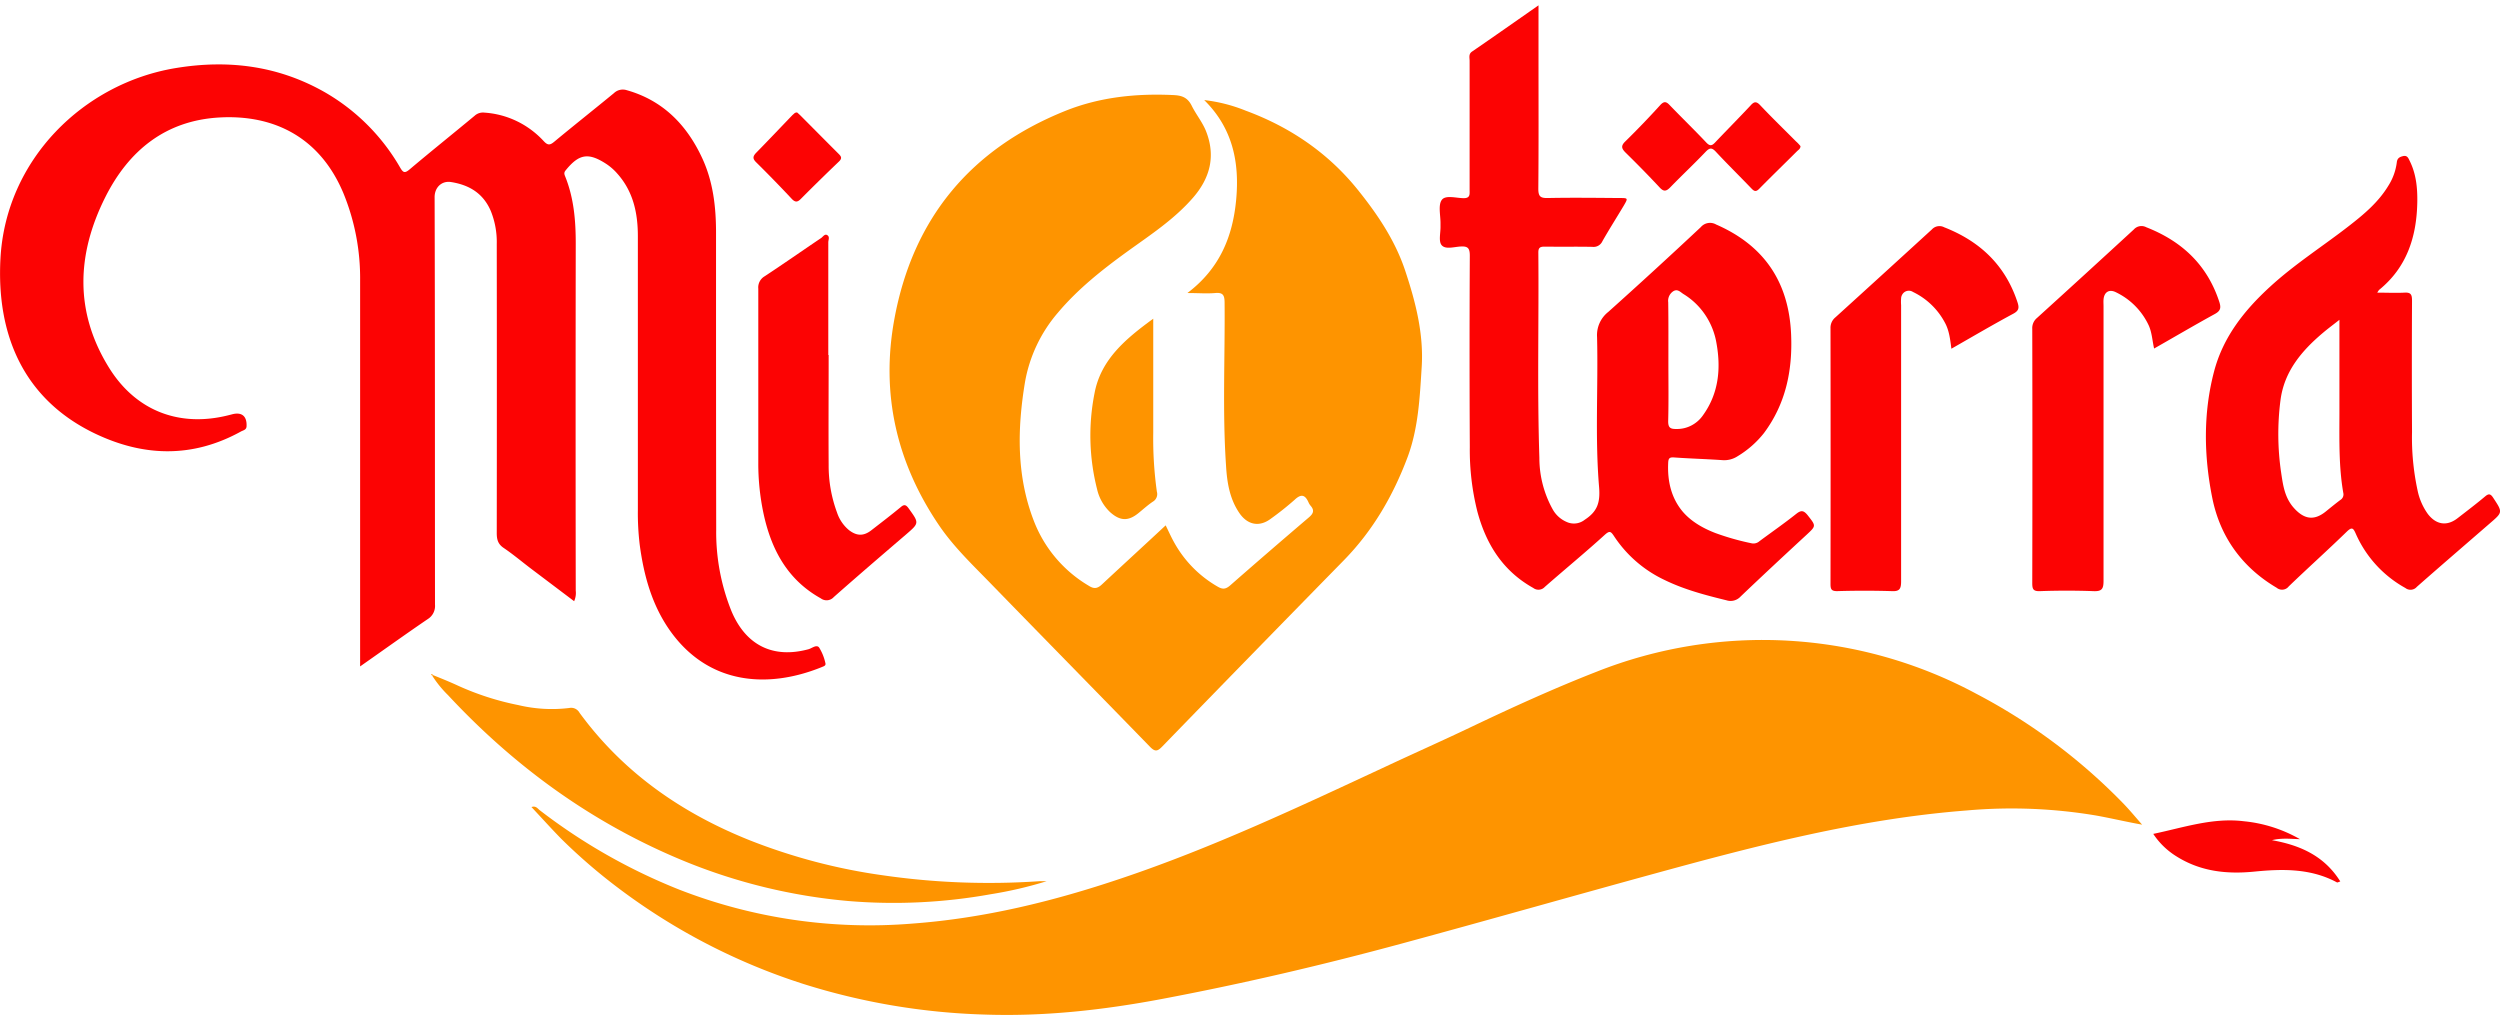<svg width="104" height="43" fill="none" xmlns="http://www.w3.org/2000/svg"><g clip-path="url(#clip0_2149_507)"><path d="M89.113 34.306c-.66-.117-1.29-.269-1.93-.383a21.184 21.184 0 00-5.385-.206c-4.412.341-8.685 1.45-12.936 2.616-3.508.961-7.006 1.959-10.516 2.91-3.308.898-6.65 1.68-10.02 2.316-2.442.46-4.903.735-7.392.646a27.713 27.713 0 01-7.505-1.27 25.852 25.852 0 01-7.72-4.002 23.356 23.356 0 01-2.366-2.044c-.413-.423-.809-.862-1.234-1.316.186-.065.257.066.344.132a24.102 24.102 0 005.81 3.306 21.832 21.832 0 009.694 1.41c2.98-.22 5.859-.925 8.685-1.879 3.783-1.27 7.396-2.974 11.012-4.657 1.165-.546 2.344-1.069 3.503-1.622 1.735-.827 3.478-1.623 5.263-2.32a18.75 18.75 0 0115.796.919 24.111 24.111 0 016.144 4.594c.26.272.502.567.753.85z" fill="#FE9400"/><path d="M48.492 21.855c.122.247.22.471.338.683a4.792 4.792 0 001.842 1.876c.208.118.335.087.51-.067a308.83 308.83 0 013.266-2.822c.186-.158.243-.292.073-.487a.549.549 0 01-.091-.15c-.15-.327-.317-.34-.58-.091-.313.276-.64.536-.98.779-.475.36-.972.268-1.316-.239-.402-.591-.51-1.27-.551-1.967-.152-2.258-.039-4.516-.06-6.774 0-.312-.064-.436-.39-.406-.348.03-.701 0-1.158 0 1.343-1.014 1.888-2.349 2.03-3.887.142-1.538-.138-2.964-1.33-4.14a6.594 6.594 0 011.727.441c1.815.67 3.391 1.729 4.625 3.246.827 1.023 1.576 2.117 2.005 3.398.438 1.313.782 2.65.689 4.043-.079 1.254-.138 2.518-.583 3.72-.606 1.615-1.448 3.064-2.649 4.292-2.524 2.577-5.044 5.16-7.557 7.75-.192.197-.295.238-.51.016-2.206-2.268-4.412-4.516-6.618-6.784-.755-.779-1.545-1.525-2.164-2.437-1.762-2.6-2.424-5.463-1.856-8.563.774-4.234 3.211-7.1 7.104-8.668 1.438-.579 2.957-.734 4.497-.662.326.015.589.077.77.444.183.367.44.674.592 1.049.414 1.037.175 1.952-.53 2.769-.786.907-1.777 1.552-2.733 2.242-1.043.754-2.053 1.553-2.887 2.54a6.017 6.017 0 00-1.378 2.902c-.322 1.949-.357 3.9.372 5.776a5.371 5.371 0 002.284 2.692c.22.14.364.12.561-.071.86-.802 1.74-1.607 2.636-2.443z" fill="#FE9400"/><path d="M23.884 25.01l-1.828-1.38c-.369-.282-.724-.58-1.103-.836-.236-.158-.288-.348-.288-.616.005-4.01.005-8.019 0-12.028a3.439 3.439 0 00-.248-1.373c-.318-.742-.905-1.086-1.655-1.204-.389-.06-.69.225-.682.647.018 5.645.01 11.29.016 16.935a.643.643 0 01-.303.6c-.915.623-1.816 1.271-2.812 1.968V11.656a9.299 9.299 0 00-.69-3.606c-.965-2.318-2.873-3.295-5.176-3.162C6.898 5.016 5.36 6.25 4.38 8.203c-1.192 2.375-1.287 4.777.16 7.101 1.074 1.726 2.798 2.437 4.757 2.018.122-.026.244-.056.368-.089.393-.1.609.08.592.491 0 .159-.137.174-.231.225-2.014 1.113-4.056 1.055-6.084.082-2.963-1.424-4.1-4.107-3.922-7.295.229-4.1 3.453-7.268 7.282-7.903 2.172-.36 4.251-.109 6.204 1a8.52 8.52 0 013.14 3.138c.121.207.187.251.394.076.894-.756 1.808-1.486 2.708-2.234a.513.513 0 01.405-.128c.939.062 1.82.485 2.465 1.185.168.182.262.174.44.025.819-.68 1.654-1.34 2.481-2.02a.534.534 0 01.534-.123c1.498.423 2.497 1.435 3.145 2.84.445.965.567 2 .569 3.055 0 4.126 0 8.252.007 12.38a8.8 8.8 0 00.631 3.387c.597 1.434 1.737 1.993 3.208 1.594.146-.04.334-.21.443-.07.122.198.21.415.259.643.037.124-.091.14-.171.179-2.239.902-4.658.705-6.236-1.448-.79-1.081-1.141-2.334-1.316-3.651-.057-.478-.083-.96-.077-1.442V9.826c0-.968-.195-1.866-.856-2.605a2.266 2.266 0 00-.47-.41c-.74-.477-1.127-.407-1.684.283-.078.098-.044.168-.01.254.359.897.438 1.834.436 2.797-.007 4.81-.007 9.618 0 14.427.018.15-.006.3-.067.437zM64.002.222V2.49c0 1.787.008 3.573-.008 5.363 0 .319.088.39.386.385.998-.02 1.997-.008 2.997 0 .353 0 .357 0 .167.325-.293.49-.6.973-.883 1.47a.41.41 0 01-.17.187.396.396 0 01-.243.049c-.666-.013-1.333 0-2-.009-.192 0-.256.055-.253.257.025 2.844-.05 5.689.043 8.533a4.4 4.4 0 00.562 2.153 1.2 1.2 0 00.56.504.725.725 0 00.765-.085c.517-.337.652-.705.597-1.36-.174-2.073-.033-4.158-.084-6.238a1.23 1.23 0 01.465-1.047 233.59 233.59 0 003.85-3.528.506.506 0 01.637-.11c1.984.864 3.033 2.382 3.121 4.592.062 1.49-.229 2.876-1.13 4.084a4.05 4.05 0 01-1.09.96 1.021 1.021 0 01-.65.166c-.665-.046-1.33-.063-1.995-.111-.203-.016-.243.042-.25.24-.033.742.125 1.435.593 2 .356.423.854.705 1.37.904.485.177.983.319 1.488.423a.375.375 0 00.346-.083c.512-.38 1.034-.742 1.533-1.139.204-.162.31-.14.469.054.356.453.363.442-.044.82-.917.847-1.837 1.703-2.744 2.568a.562.562 0 01-.583.156c-.882-.216-1.757-.445-2.58-.847a5.133 5.133 0 01-2.099-1.82c-.138-.207-.186-.24-.398-.047-.81.736-1.655 1.43-2.482 2.155a.356.356 0 01-.48.046c-1.25-.697-1.956-1.8-2.325-3.174a10.48 10.48 0 01-.316-2.681 767.031 767.031 0 010-7.97c0-.322-.09-.397-.385-.38-.267.014-.628.132-.785-.055-.138-.16-.042-.515-.049-.785v-.141c0-.328-.102-.745.054-.958.156-.213.6-.074.914-.072.276 0 .243-.171.243-.345V2.537c0-.134-.051-.283.095-.387.911-.625 1.807-1.255 2.771-1.928zm5.403 14.818c0 .822.013 1.643-.008 2.463-.007.293.09.347.348.343a1.29 1.29 0 00.615-.145 1.33 1.33 0 00.48-.42c.655-.906.758-1.936.565-3.006a3.002 3.002 0 00-.47-1.179 2.923 2.923 0 00-.91-.868c-.124-.08-.245-.23-.43-.103a.477.477 0 00-.197.451c.012.823.007 1.644.007 2.464zm29.49-2.866c.401 0 .764.018 1.125 0 .276-.018.321.083.32.34a552.96 552.96 0 000 5.465c-.018.81.059 1.62.229 2.413.072.357.218.694.428.988.351.457.801.519 1.241.175.385-.298.772-.592 1.144-.904.163-.14.238-.094.342.067.388.592.393.59-.138 1.047-1.014.88-2.034 1.757-3.044 2.646a.346.346 0 01-.478.05 4.782 4.782 0 01-2.068-2.269c-.1-.224-.154-.282-.368-.077-.794.772-1.618 1.511-2.417 2.28a.352.352 0 01-.503.055c-1.434-.846-2.352-2.116-2.677-3.736-.35-1.742-.382-3.529.076-5.266.377-1.434 1.26-2.54 2.317-3.51 1.027-.945 2.206-1.693 3.295-2.54.622-.484 1.227-.988 1.645-1.685a2.36 2.36 0 00.342-.951c.019-.18.11-.229.257-.267.174-.042.221.075.276.19.276.548.332 1.145.32 1.746-.029 1.437-.445 2.702-1.59 3.63a.74.74 0 00-.074.113zm-1.573 1.129c-.276.217-.49.375-.69.545-.879.742-1.61 1.601-1.764 2.803a10.98 10.98 0 00.029 3.021c.075.497.138.988.487 1.411.44.52.87.604 1.378.188.199-.161.396-.322.599-.474a.268.268 0 00.119-.296c-.187-1.082-.162-2.175-.16-3.27v-3.924l.002-.004zM89.611 14.5c-.077-.342-.09-.66-.22-.954a2.879 2.879 0 00-1.364-1.386c-.276-.141-.493-.02-.52.3-.008.093 0 .188 0 .283V24.16c0 .329-.062.446-.413.432a30.352 30.352 0 00-2.238 0c-.275.007-.314-.085-.314-.336.008-3.525.008-7.05 0-10.575a.549.549 0 01.196-.453 754.816 754.816 0 004.03-3.683.427.427 0 01.516-.092c1.46.573 2.523 1.541 3.033 3.088.082.244.075.384-.179.521-.834.457-1.666.947-2.527 1.437zm-8.433.007c-.05-.384-.088-.73-.25-1.047a2.952 2.952 0 00-1.345-1.313.316.316 0 00-.447.102.336.336 0 00-.05.163 1.926 1.926 0 000 .283v11.489c0 .313-.064.423-.388.407a38.204 38.204 0 00-2.273 0c-.233 0-.276-.073-.276-.294.005-3.548.005-7.096 0-10.644a.557.557 0 01.203-.45c1.339-1.215 2.676-2.434 4.013-3.657a.426.426 0 01.514-.091c1.472.577 2.538 1.562 3.05 3.123.071.22.063.341-.166.467-.864.464-1.705.96-2.585 1.462z" fill="#FC0303"/><path d="M34.472 14.768c0 1.527-.01 3.055 0 4.582a5.6 5.6 0 00.346 1.965c.095.291.27.549.504.742.325.248.612.248.929 0 .413-.32.827-.636 1.227-.967.137-.117.213-.091.318.054.447.62.45.612-.114 1.098-1.003.86-2.006 1.72-2.996 2.595a.4.4 0 01-.54.055c-1.38-.767-2.06-2.023-2.383-3.528a10.002 10.002 0 01-.218-2.097v-7.26a.535.535 0 01.262-.512c.79-.52 1.567-1.064 2.352-1.593.079-.054.153-.19.26-.117.108.073.038.195.038.296v4.687h.015z" fill="#FC0303"/><path d="M18.006 28.081c.349.142.703.283 1.045.442a11.48 11.48 0 002.513.809 6 6 0 002.12.12.394.394 0 01.245.03c.077.037.14.097.181.172 1.83 2.498 4.25 4.167 7.064 5.296 1.798.71 3.67 1.203 5.58 1.466 2.149.31 4.323.39 6.489.242h.298a16.78 16.78 0 01-2.327.542 22.77 22.77 0 01-5.929.282 23.394 23.394 0 01-6.795-1.65c-3.787-1.552-7.046-3.898-9.853-6.915a4.529 4.529 0 01-.655-.807.22.22 0 00.024-.029zm29.969-14.823v4.736c-.013.823.037 1.645.151 2.46a.363.363 0 01-.162.412c-.211.14-.401.314-.599.475-.427.349-.769.336-1.184-.035a1.898 1.898 0 01-.544-.962 9.056 9.056 0 01-.105-3.983c.263-1.408 1.296-2.266 2.443-3.103z" fill="#FE9400"/><path d="M74.9 6.078c0 .108-.079.153-.138.207-.525.525-1.059 1.04-1.58 1.57-.138.14-.212.1-.327-.02-.49-.51-.995-1.007-1.478-1.525-.17-.182-.262-.162-.426.009-.48.504-.99.98-1.473 1.479-.169.172-.276.175-.437 0-.46-.494-.932-.973-1.412-1.445-.172-.17-.212-.283-.013-.473a36.2 36.2 0 001.448-1.506c.146-.158.239-.164.386-.01.507.528 1.033 1.036 1.534 1.568.152.16.239.129.367-.008.488-.514.986-1.016 1.47-1.533.138-.155.233-.195.4-.017.486.515.995 1.008 1.494 1.51.07.06.135.134.185.194zM95.677 34.91c-.388-.012-.77-.057-1.163.042 1.157.206 2.17.642 2.842 1.716-.07.022-.112.05-.138.04-1.088-.587-2.256-.565-3.429-.45-1.147.115-2.244 0-3.248-.633a3.116 3.116 0 01-.965-.935c1.262-.264 2.482-.687 3.776-.525.817.08 1.609.334 2.325.744zM33.163 4.68c.039.036.091.08.138.127.523.525 1.044 1.052 1.567 1.574.108.107.19.188.035.336a89.265 89.265 0 00-1.583 1.552c-.138.141-.234.162-.386 0a52.93 52.93 0 00-1.477-1.517c-.158-.155-.138-.251 0-.397.51-.519 1.011-1.05 1.516-1.575.05-.032.087-.11.19-.1z" fill="#FC0303"/><path d="M17.98 28.105l-.048-.04c.034-.04.056-.019.074.016a.22.22 0 01-.026.024z" fill="#FE9400"/></g><defs><clipPath id="clip0_2149_507"><path fill="#fff" transform="translate(0 .222)" d="M0 0h104v42H0z"/></clipPath></defs></svg>